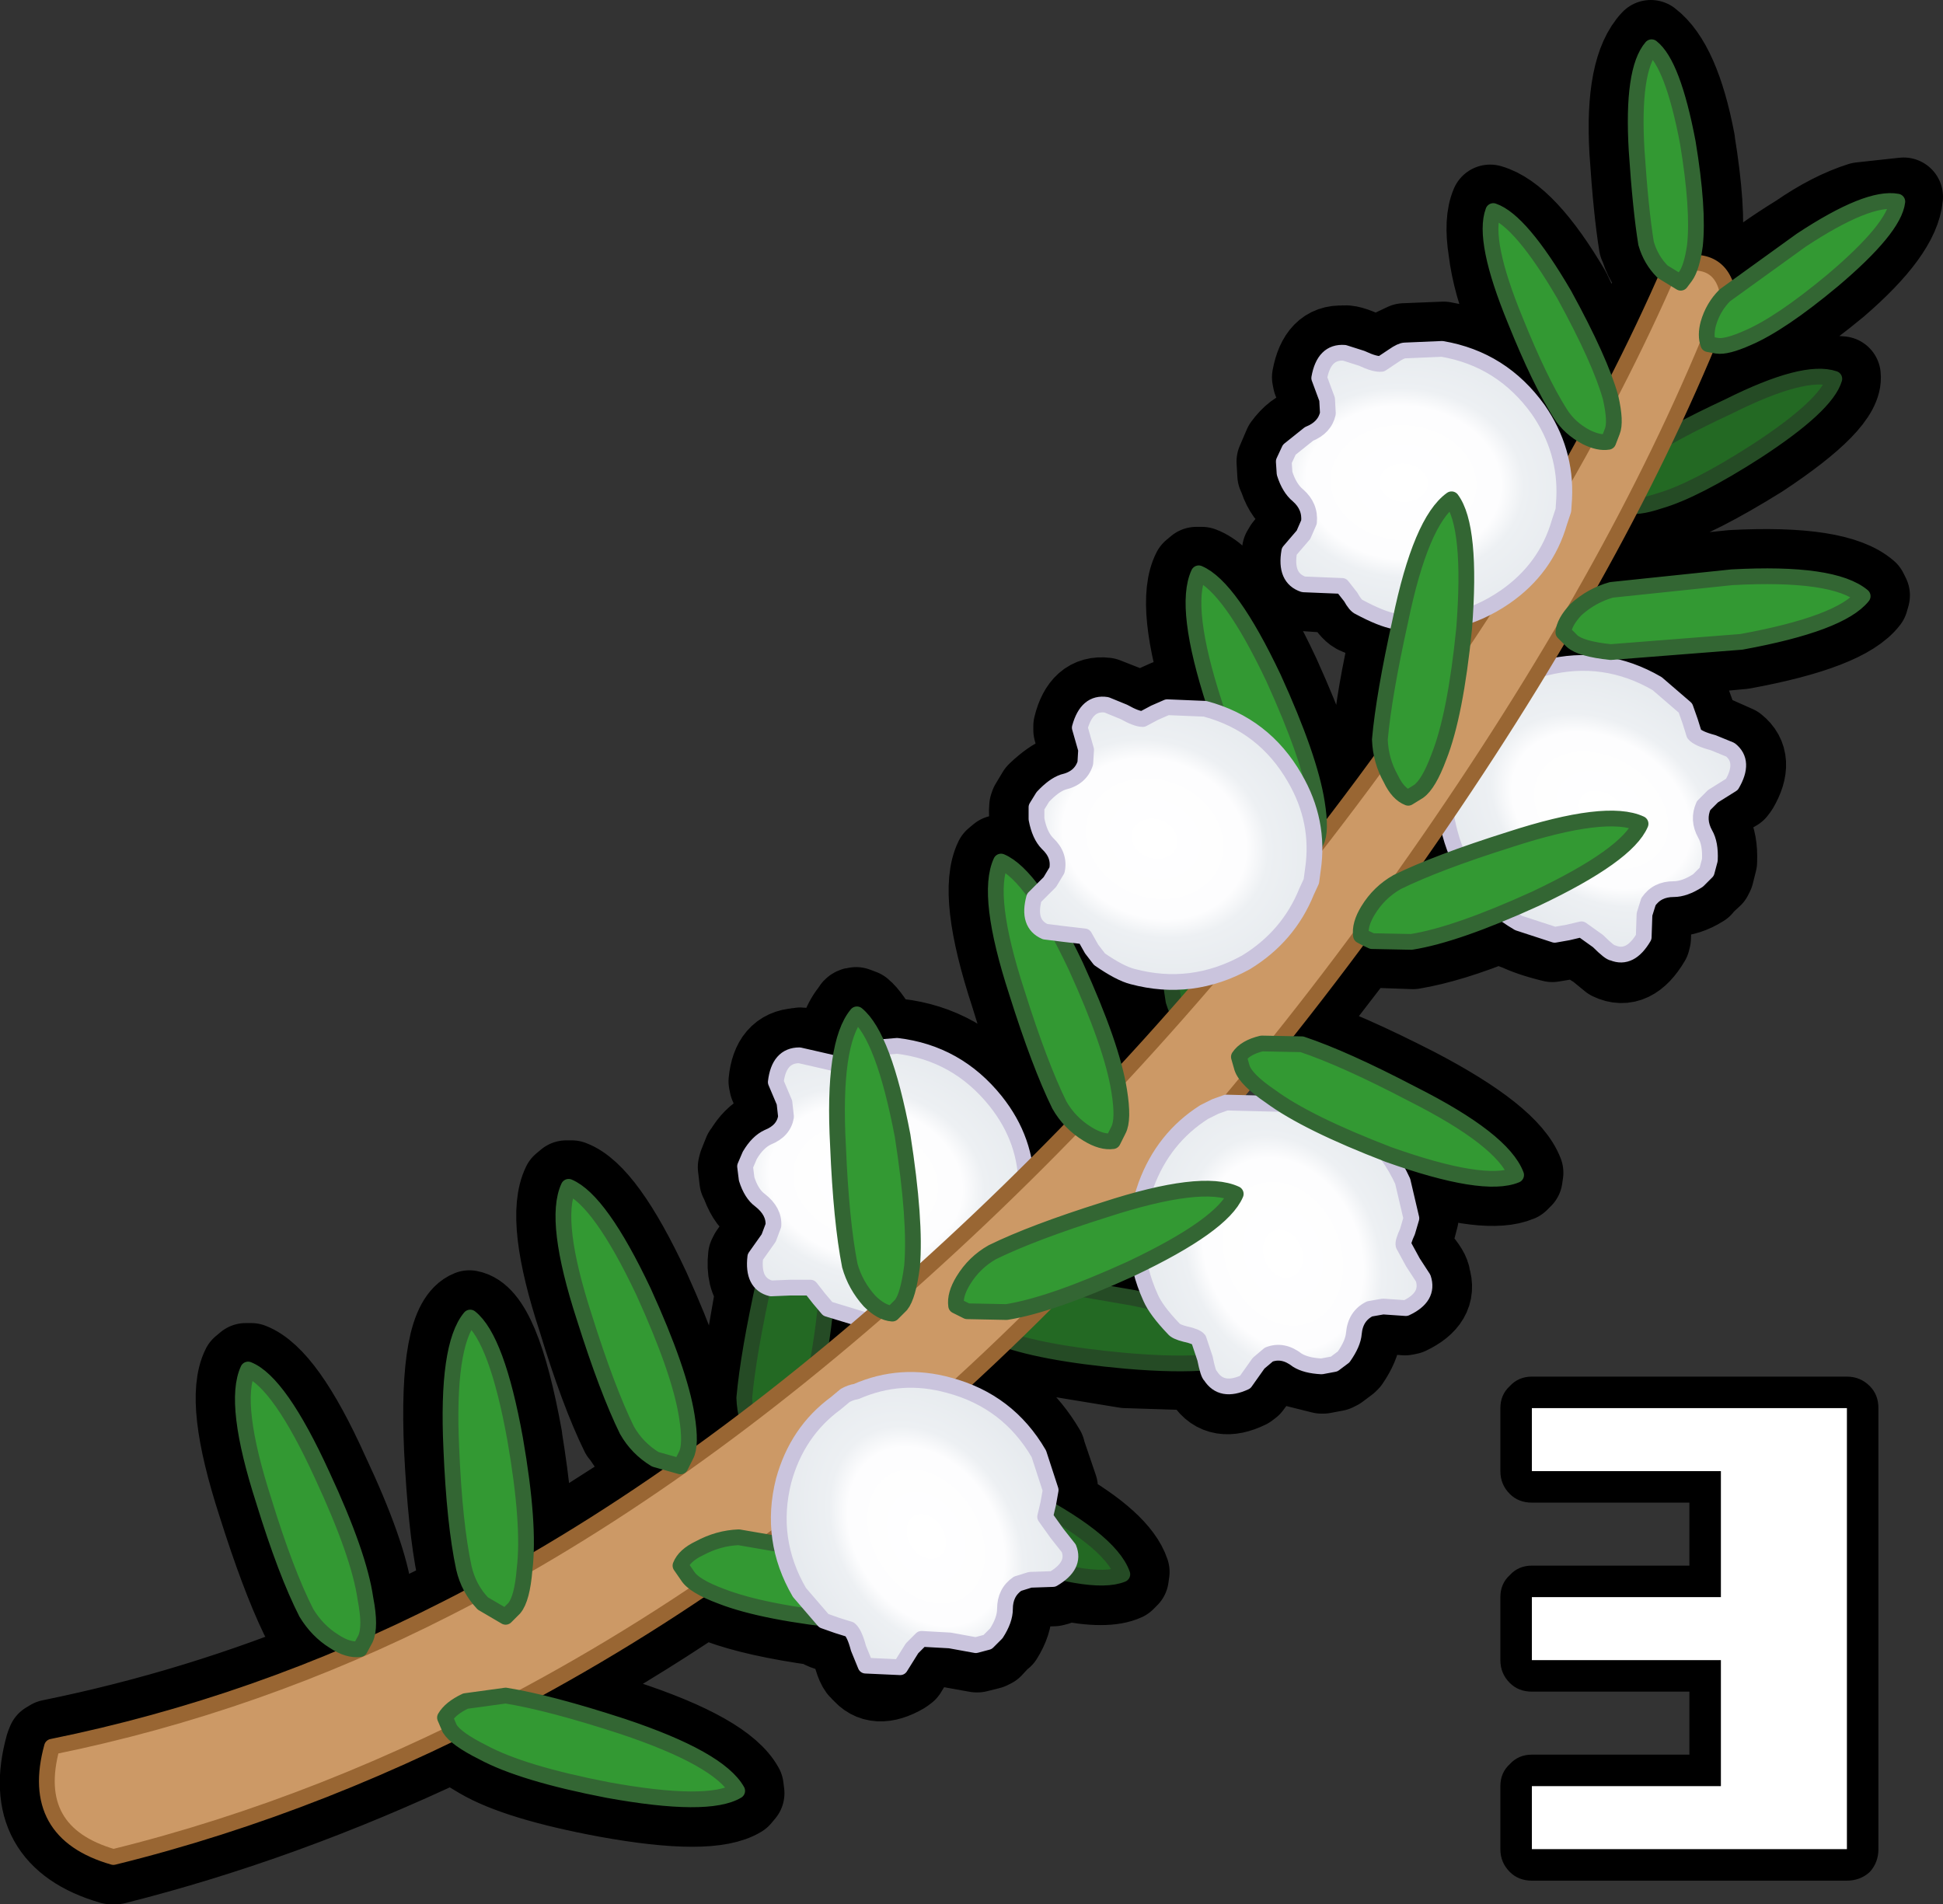 <?xml version="1.0" encoding="UTF-8" standalone="no"?>
<svg xmlns:xlink="http://www.w3.org/1999/xlink" height="120.9px" width="123.35px" xmlns="http://www.w3.org/2000/svg">
  <rect width="100%" height="100%" fill="#333333" stroke="none"/>
  <g transform="matrix(1.0, 0.0, 0.0, 1.0, 61.25, 61.4)">
    <path d="M34.35 -23.55 L41.35 -23.55 41.35 -17.5 34.35 -17.5 34.35 -23.55 M7.85 18.65 L12.7 18.65 12.7 22.35 7.85 22.35 7.85 18.65 M-5.75 21.1 L-5.75 25.3 -9.95 25.3 -9.95 21.1 -5.75 21.1" fill="#000000" fill-rule="evenodd" stroke="none"/>
    <path d="M42.15 -51.8 Q42.4 -48.0 42.75 -45.85 L42.8 -45.8 Q43.1 -44.65 43.95 -43.8 L44.0 -43.75 41.05 -37.55 38.5 -42.95 Q35.65 -47.8 33.35 -48.45 32.9 -47.4 33.2 -45.5 33.45 -43.4 34.5 -40.85 36.1 -36.85 37.4 -34.85 37.95 -34.0 38.85 -33.4 L38.3 -32.45 Q37.95 -34.1 36.8 -35.7 34.4 -39.05 30.4 -39.75 L27.9 -39.65 26.95 -39.2 26.9 -39.15 26.45 -38.8 26.4 -38.8 Q26.15 -38.8 25.45 -39.1 24.4 -39.6 24.0 -39.5 22.4 -39.6 22.0 -37.45 L22.05 -37.2 22.55 -35.9 22.55 -35.25 Q22.4 -34.6 21.7 -34.3 20.9 -34.1 20.2 -33.15 L19.75 -32.1 19.8 -31.25 19.85 -31.2 Q20.15 -30.1 20.85 -29.55 21.4 -29.0 21.35 -28.3 L21.1 -27.75 20.25 -26.7 20.1 -26.45 Q19.75 -24.4 21.25 -23.85 L22.7 -23.75 22.75 -23.75 23.75 -23.75 24.1 -23.25 24.05 -23.25 Q24.5 -22.5 24.9 -22.35 L27.05 -21.45 Q26.05 -17.1 25.85 -14.5 L25.85 -14.45 Q25.85 -13.9 26.0 -13.4 L23.0 -9.4 22.85 -10.5 Q22.45 -13.25 20.05 -18.55 17.2 -24.65 15.05 -25.45 L14.7 -25.45 14.4 -25.2 Q13.3 -23.05 15.25 -16.9 L12.85 -17.0 12.8 -17.0 11.8 -16.55 11.75 -16.55 11.3 -16.25 Q11.0 -16.25 10.35 -16.6 L8.95 -17.15 Q7.35 -17.35 6.85 -15.3 L6.85 -15.05 7.2 -13.75 7.15 -13.05 7.2 -13.1 Q7.0 -12.4 6.15 -12.2 L6.1 -12.2 Q5.45 -11.95 4.6 -11.15 L4.55 -11.1 4.1 -10.35 4.05 -10.2 Q4.0 -9.6 4.1 -9.25 L4.05 -9.3 Q4.25 -8.05 4.9 -7.5 L4.9 -7.45 Q5.5 -6.9 5.35 -6.25 L5.05 -5.75 5.05 -5.7 4.6 -5.3 Q3.4 -6.8 2.5 -7.15 L2.15 -7.15 1.85 -6.9 Q0.75 -4.65 2.85 1.75 4.25 6.35 5.55 9.0 L5.6 9.0 6.3 10.05 4.25 12.1 Q3.8 10.1 2.35 8.2 -0.3 4.95 -4.25 4.5 L-5.2 4.5 Q-5.95 3.1 -6.5 2.65 L-6.9 2.5 Q-7.15 2.5 -7.2 2.7 -8.05 3.65 -8.35 5.7 L-9.2 5.4 -9.25 5.4 Q-10.3 4.95 -10.65 5.1 -12.3 5.2 -12.5 7.25 L-12.45 7.5 -11.9 8.8 Q-11.8 9.15 -11.85 9.45 -12.0 10.05 -12.65 10.35 L-12.7 10.35 Q-13.5 10.75 -14.05 11.7 L-14.1 11.75 -14.4 12.5 -14.45 12.7 -14.35 13.55 -14.3 13.6 Q-13.9 14.8 -13.3 15.2 -12.65 15.7 -12.65 16.35 L-12.85 16.9 -12.85 16.95 -12.9 17.0 -13.7 18.15 -13.8 18.35 Q-13.95 19.75 -13.3 20.4 L-14.5 27.3 -14.5 27.35 -14.35 28.45 -17.0 30.4 Q-16.9 29.65 -17.15 28.45 -17.55 25.7 -19.95 20.4 -22.8 14.3 -24.95 13.5 L-25.3 13.5 -25.6 13.75 Q-26.7 16.0 -24.6 22.4 -23.2 27.0 -21.9 29.65 L-21.85 29.65 Q-21.2 30.85 -19.9 31.7 L-19.3 32.0 -27.35 37.15 Q-27.3 34.55 -28.05 29.9 L-28.05 29.85 Q-29.45 22.1 -31.45 21.75 -33.45 22.55 -33.1 30.6 -32.85 35.55 -32.3 38.25 L-31.8 39.6 -37.4 42.35 Q-37.25 41.5 -37.55 40.05 L-37.55 40.0 Q-37.9 37.25 -40.35 32.05 -43.1 25.95 -45.3 25.1 L-45.65 25.1 -45.95 25.35 Q-47.05 27.55 -44.95 34.05 -43.5 38.65 -42.25 41.25 L-42.2 41.25 Q-41.5 42.45 -40.3 43.25 L-39.95 43.45 Q-48.7 47.1 -58.05 49.0 L-58.3 49.15 -58.4 49.4 Q-60.05 55.3 -54.2 57.0 L-53.9 57.0 Q-43.2 54.3 -32.55 49.25 L-30.8 50.3 Q-28.4 51.7 -22.75 52.75 -16.15 53.95 -14.2 52.75 L-13.95 52.45 -14.0 52.05 Q-15.2 49.85 -21.6 47.75 L-26.75 46.25 Q-21.35 43.3 -16.55 40.05 L-15.6 40.45 Q-13.3 41.3 -9.35 41.85 L-9.3 41.85 Q-9.1 42.15 -8.15 42.3 L-7.65 42.4 -7.6 42.45 -7.2 43.4 Q-6.95 44.55 -6.6 44.75 -5.65 45.95 -3.85 44.9 L-3.65 44.75 -2.95 43.6 -2.45 43.1 -1.2 43.2 0.75 43.55 0.8 43.55 1.6 43.35 1.8 43.25 2.4 42.6 2.45 42.6 Q3.05 41.65 3.05 40.75 3.05 39.95 3.55 39.6 L4.25 39.4 5.65 39.35 5.85 39.3 6.3 39.0 Q9.0 39.55 10.2 39.0 L10.45 38.75 10.5 38.4 Q9.85 36.45 5.8 34.15 L5.95 33.05 5.15 30.7 5.15 30.65 Q3.45 27.75 0.5 26.55 L2.9 24.3 10.2 25.5 14.9 25.65 15.25 26.35 Q16.15 27.7 18.0 26.8 L18.2 26.65 19.1 25.45 19.55 25.05 Q20.15 24.85 20.8 25.35 L20.85 25.4 22.65 25.85 22.75 25.85 23.55 25.7 23.75 25.6 24.35 25.15 24.45 25.05 Q25.1 24.1 25.2 23.3 25.25 22.55 25.95 22.15 L25.9 22.15 26.5 22.05 27.95 22.15 28.2 22.1 Q30.1 21.2 29.6 19.7 29.6 19.3 28.85 18.45 L28.35 17.65 28.35 17.55 28.55 17.0 28.55 17.05 28.85 15.9 28.25 13.4 27.95 12.8 Q33.2 14.5 35.2 13.65 L35.45 13.4 35.5 13.05 Q34.6 10.7 28.65 7.6 24.25 5.35 21.55 4.45 L20.95 4.3 25.3 -1.35 25.65 -1.2 28.45 -1.1 Q30.85 -1.5 34.15 -2.85 L34.9 -2.35 34.95 -2.35 Q35.85 -1.9 37.3 -1.55 L38.5 -1.75 38.5 -1.7 39.05 -1.9 39.85 -1.25 39.85 -1.3 40.95 -0.4 Q42.4 0.3 43.55 -1.65 L43.6 -1.85 43.65 -3.25 43.85 -3.95 Q44.2 -4.45 45.0 -4.45 45.9 -4.45 46.85 -5.05 L46.85 -5.1 47.5 -5.7 47.6 -5.9 47.8 -6.7 47.8 -6.75 Q47.85 -7.95 47.45 -8.7 47.05 -9.4 47.35 -9.95 L47.8 -10.45 49.0 -11.15 49.15 -11.35 Q50.2 -13.15 49.0 -14.1 L47.65 -14.7 Q46.85 -14.95 46.7 -15.1 L46.65 -15.15 46.55 -15.65 46.15 -16.75 46.1 -16.8 44.2 -18.45 44.2 -18.4 41.85 -19.45 49.4 -20.15 Q55.95 -21.35 57.4 -23.25 L57.5 -23.6 57.35 -23.9 Q55.4 -25.6 48.7 -25.25 L40.95 -24.45 40.95 -24.4 40.2 -24.15 42.65 -28.75 44.3 -29.1 44.25 -29.1 Q46.45 -29.75 50.55 -32.3 55.85 -35.8 55.65 -37.55 L52.95 -37.75 Q50.85 -37.35 48.3 -36.05 L45.6 -34.7 47.5 -38.95 47.7 -38.95 Q48.3 -38.8 49.9 -39.5 52.0 -40.35 55.45 -43.2 59.4 -46.6 59.6 -48.9 L56.85 -48.6 Q54.95 -48.0 52.85 -46.55 50.65 -45.2 48.75 -43.65 48.15 -45.0 46.75 -45.15 L46.85 -45.7 46.85 -45.75 Q47.1 -48.1 46.4 -52.4 L46.4 -52.45 Q45.45 -57.45 43.55 -58.9 41.85 -57.1 42.15 -51.8 M7.35 -1.5 L7.4 -1.5 7.6 -0.95 Q7.95 -0.15 8.4 0.0 9.7 0.9 10.55 1.1 L12.65 1.45 12.75 2.25 12.8 2.3 12.95 2.85 10.0 6.15 Q9.25 3.55 7.5 -0.25 L6.85 -1.6 7.35 -1.5 M30.35 -8.4 L30.35 -8.35 Q30.45 -7.8 30.7 -7.3 L29.15 -6.7 30.35 -8.4" fill="none" stroke="#000000" stroke-linecap="round" stroke-linejoin="round" stroke-width="5.0"/>
    <path d="M-9.45 12.1 Q-8.15 13.85 -8.7 20.25 -9.2 25.8 -10.25 28.45 -10.9 30.2 -11.55 30.6 L-12.2 31.05 Q-12.85 30.75 -13.35 29.85 -13.95 28.7 -14.0 27.35 -13.75 24.55 -12.7 19.8 -11.4 13.45 -9.45 12.1 M10.0 38.55 Q8.05 39.35 1.95 37.15 -3.25 35.25 -5.6 33.55 -7.05 32.45 -7.3 31.75 L-7.6 30.95 Q-7.1 30.4 -6.15 30.2 -4.8 29.9 -3.5 30.2 -0.85 31.15 3.45 33.4 9.2 36.3 10.0 38.55 M10.7 21.0 Q17.05 22.3 18.4 24.25 16.65 25.55 10.25 25.0 4.7 24.5 2.05 23.45 0.3 22.8 -0.1 22.15 L-0.55 21.5 Q-0.25 20.85 0.65 20.35 1.8 19.75 3.15 19.7 L10.7 21.0 M50.25 -32.75 Q46.35 -30.25 44.1 -29.6 42.6 -29.1 42.0 -29.35 L41.35 -29.55 Q41.25 -30.15 41.55 -30.9 42.0 -31.9 42.9 -32.6 44.85 -33.9 48.5 -35.6 53.3 -38.0 55.2 -37.35 54.7 -35.65 50.25 -32.75 M12.55 -5.5 Q12.15 -11.95 13.7 -13.75 15.4 -12.4 16.6 -6.1 17.5 -0.6 17.2 2.25 17.0 4.1 16.5 4.65 L16.0 5.3 Q15.25 5.15 14.55 4.4 13.65 3.45 13.25 2.15 12.8 -0.6 12.55 -5.5 M30.35 -30.6 Q29.95 -37.05 31.5 -38.85 33.2 -37.5 34.4 -31.2 35.3 -25.7 35.0 -22.85 34.8 -21.0 34.3 -20.45 L33.8 -19.85 Q33.05 -19.95 32.35 -20.7 31.45 -21.65 31.05 -22.95 30.6 -25.7 30.35 -30.6" fill="#236923" fill-rule="evenodd" stroke="none"/>
    <path d="M30.35 -30.6 Q30.6 -25.7 31.05 -22.95 31.45 -21.65 32.35 -20.7 33.05 -19.95 33.8 -19.85 L34.3 -20.45 Q34.8 -21.0 35.0 -22.85 35.3 -25.7 34.4 -31.2 33.2 -37.5 31.5 -38.85 29.95 -37.05 30.35 -30.6 M12.55 -5.5 Q12.8 -0.6 13.25 2.15 13.65 3.45 14.55 4.4 15.25 5.15 16.0 5.3 L16.5 4.65 Q17.0 4.1 17.2 2.25 17.5 -0.6 16.6 -6.1 15.4 -12.4 13.7 -13.75 12.15 -11.95 12.55 -5.5 M50.25 -32.75 Q54.7 -35.65 55.2 -37.35 53.3 -38.0 48.5 -35.6 44.85 -33.9 42.9 -32.6 42.0 -31.9 41.55 -30.9 41.25 -30.15 41.35 -29.55 L42.0 -29.35 Q42.6 -29.1 44.1 -29.6 46.35 -30.25 50.25 -32.75 M10.7 21.0 L3.15 19.7 Q1.8 19.75 0.65 20.35 -0.25 20.85 -0.55 21.5 L-0.1 22.15 Q0.3 22.8 2.05 23.45 4.7 24.5 10.25 25.0 16.65 25.55 18.4 24.25 17.05 22.3 10.7 21.0 M10.0 38.55 Q9.2 36.3 3.45 33.4 -0.85 31.15 -3.5 30.2 -4.8 29.9 -6.15 30.2 -7.1 30.4 -7.6 30.95 L-7.3 31.75 Q-7.05 32.45 -5.6 33.55 -3.25 35.25 1.95 37.15 8.05 39.35 10.0 38.55 M-9.45 12.1 Q-11.4 13.45 -12.7 19.8 -13.75 24.55 -14.0 27.35 -13.95 28.7 -13.35 29.85 -12.85 30.75 -12.2 31.05 L-11.55 30.6 Q-10.9 30.2 -10.25 28.45 -9.2 25.8 -8.7 20.25 -8.15 13.85 -9.45 12.1" fill="none" stroke="#254b25" stroke-linecap="round" stroke-linejoin="round" stroke-width="1.0"/>
    <path d="M36.85 -19.0 Q40.6 -19.95 43.95 -18.0 L45.75 -16.45 46.05 -15.6 46.3 -14.8 Q46.55 -14.5 47.5 -14.25 L48.6 -13.8 Q49.55 -13.05 48.7 -11.6 L47.5 -10.85 46.9 -10.25 Q46.5 -9.35 47.0 -8.45 47.35 -7.85 47.3 -6.8 L47.1 -6.05 46.55 -5.5 Q45.7 -4.95 45.0 -4.95 43.95 -4.95 43.4 -4.15 L43.15 -3.35 43.1 -1.9 Q42.25 -0.45 41.15 -0.9 40.95 -0.9 40.2 -1.65 L39.15 -2.4 38.3 -2.2 37.45 -2.05 35.15 -2.8 Q31.8 -4.75 30.8 -8.5 29.95 -11.55 31.2 -14.4 L31.45 -15.1 31.95 -15.7 Q33.75 -18.15 36.85 -19.0" fill="url(#gradient0)" fill-rule="evenodd" stroke="none"/>
    <path d="M3.9 14.05 L3.9 14.85 3.7 15.55 Q3.05 18.5 0.55 20.5 -2.6 22.85 -6.4 22.4 L-8.7 21.7 -9.25 21.05 -9.8 20.35 -11.1 20.35 -12.3 20.4 Q-13.5 20.1 -13.3 18.4 L-12.45 17.2 -12.15 16.4 Q-12.1 15.5 -13.0 14.8 -13.55 14.4 -13.85 13.45 L-13.95 12.65 -13.65 11.95 Q-13.15 11.1 -12.5 10.8 -11.5 10.4 -11.35 9.5 L-11.45 8.6 -12.0 7.3 Q-11.8 5.6 -10.5 5.6 L-9.4 5.85 -8.1 6.15 -7.35 5.65 -6.7 5.2 -4.3 5.0 Q-0.5 5.45 1.95 8.5 3.95 11.0 3.9 14.05" fill="url(#gradient1)" fill-rule="evenodd" stroke="none"/>
    <path d="M36.85 -19.0 Q40.6 -19.95 43.95 -18.0 L45.75 -16.45 46.05 -15.6 46.3 -14.8 Q46.55 -14.5 47.5 -14.25 L48.6 -13.8 Q49.55 -13.05 48.7 -11.6 L47.5 -10.85 46.9 -10.25 Q46.5 -9.35 47.0 -8.45 47.35 -7.85 47.3 -6.8 L47.1 -6.05 46.55 -5.5 Q45.7 -4.95 45.0 -4.95 43.95 -4.95 43.4 -4.15 L43.15 -3.35 43.1 -1.9 Q42.25 -0.45 41.15 -0.9 40.95 -0.9 40.2 -1.65 L39.15 -2.4 38.3 -2.2 37.45 -2.05 35.15 -2.8 Q31.8 -4.75 30.8 -8.5 29.95 -11.55 31.2 -14.4 L31.45 -15.1 31.95 -15.7 Q33.75 -18.15 36.85 -19.0 M3.9 14.05 L3.9 14.85 3.7 15.55 Q3.05 18.5 0.55 20.5 -2.6 22.85 -6.4 22.4 L-8.7 21.7 -9.25 21.05 -9.8 20.35 -11.1 20.35 -12.3 20.4 Q-13.5 20.1 -13.3 18.4 L-12.45 17.2 -12.15 16.4 Q-12.1 15.5 -13.0 14.8 -13.55 14.4 -13.85 13.45 L-13.95 12.65 -13.65 11.95 Q-13.15 11.1 -12.5 10.8 -11.5 10.4 -11.35 9.5 L-11.45 8.6 -12.0 7.3 Q-11.8 5.6 -10.5 5.6 L-9.4 5.85 -8.1 6.15 -7.35 5.65 -6.7 5.2 -4.3 5.0 Q-0.5 5.45 1.95 8.5 3.95 11.0 3.9 14.05" fill="none" stroke="#cac4dd" stroke-linecap="round" stroke-linejoin="round" stroke-width="1.0"/>
    <path d="M48.45 -42.75 Q42.4 -27.0 30.25 -9.2 17.9 8.9 3.45 23.0 -11.05 37.15 -27.5 46.05 -40.65 53.2 -54.05 56.5 -59.45 54.95 -57.95 49.5 -44.9 46.85 -32.85 40.7 -17.95 33.15 -2.75 19.4 12.25 5.9 25.3 -11.65 38.15 -29.0 44.85 -44.5 47.95 -45.4 48.45 -42.75" fill="#cc9966" fill-rule="evenodd" stroke="none"/>
    <path d="M48.45 -42.75 Q42.4 -27.0 30.25 -9.2 17.9 8.9 3.45 23.0 -11.05 37.15 -27.5 46.05 -40.65 53.2 -54.05 56.5 -59.45 54.95 -57.95 49.5 -44.9 46.85 -32.85 40.7 -17.95 33.15 -2.75 19.4 12.25 5.9 25.3 -11.65 38.15 -29.0 44.85 -44.5 47.95 -45.4 48.45 -42.75 Z" fill="none" stroke="#996633" stroke-linecap="round" stroke-linejoin="round" stroke-width="1.0"/>
    <path d="M24.1 -39.0 L25.2 -38.65 Q26.05 -38.25 26.45 -38.3 L27.2 -38.8 Q27.7 -39.15 27.95 -39.15 L30.3 -39.25 Q34.1 -38.6 36.4 -35.4 38.2 -32.8 38.05 -29.75 L38.0 -29.0 37.75 -28.25 Q36.9 -25.3 34.3 -23.5 31.1 -21.3 27.3 -21.95 26.45 -22.1 25.05 -22.85 24.8 -22.95 24.5 -23.5 L23.95 -24.2 22.7 -24.25 21.5 -24.3 Q20.3 -24.7 20.6 -26.4 L21.5 -27.45 21.85 -28.25 Q21.95 -29.25 21.15 -29.95 20.6 -30.4 20.3 -31.35 L20.25 -32.1 20.6 -32.85 21.85 -33.85 Q22.85 -34.25 23.05 -35.15 L23.0 -36.05 22.5 -37.4 Q22.8 -39.1 24.1 -39.0" fill="url(#gradient2)" fill-rule="evenodd" stroke="none"/>
    <path d="M28.1 16.8 Q27.8 17.45 27.85 17.65 L28.45 18.75 29.1 19.75 Q29.5 20.95 28.0 21.65 L26.55 21.55 25.7 21.7 Q24.8 22.15 24.7 23.25 24.65 23.9 24.05 24.75 L23.45 25.2 22.65 25.35 Q21.65 25.3 21.1 24.95 20.2 24.25 19.3 24.6 L18.65 25.15 17.8 26.35 Q16.3 27.05 15.6 25.95 15.45 25.85 15.25 24.85 L14.85 23.65 Q14.7 23.45 14.0 23.3 13.4 23.15 13.25 22.95 12.15 21.8 11.8 21.0 10.2 17.5 11.5 13.85 12.6 10.85 15.2 9.2 L15.9 8.85 16.6 8.6 22.5 8.75 Q26.2 10.1 27.8 13.6 L28.35 15.95 28.1 16.8" fill="url(#gradient3)" fill-rule="evenodd" stroke="none"/>
    <path d="M24.1 -39.0 L25.2 -38.65 Q26.05 -38.25 26.45 -38.3 L27.2 -38.8 Q27.7 -39.15 27.95 -39.15 L30.3 -39.25 Q34.1 -38.6 36.4 -35.4 38.2 -32.8 38.05 -29.75 L38.0 -29.0 37.75 -28.25 Q36.9 -25.3 34.3 -23.5 31.1 -21.3 27.3 -21.95 26.45 -22.1 25.05 -22.85 24.8 -22.95 24.5 -23.5 L23.95 -24.2 22.7 -24.25 21.5 -24.3 Q20.3 -24.7 20.6 -26.4 L21.5 -27.45 21.85 -28.25 Q21.95 -29.25 21.15 -29.95 20.6 -30.4 20.3 -31.35 L20.25 -32.1 20.6 -32.85 21.85 -33.85 Q22.85 -34.25 23.05 -35.15 L23.0 -36.05 22.5 -37.4 Q22.8 -39.1 24.1 -39.0 M28.1 16.8 Q27.8 17.45 27.85 17.65 L28.45 18.75 29.1 19.75 Q29.5 20.95 28.0 21.65 L26.55 21.55 25.7 21.7 Q24.8 22.15 24.7 23.25 24.65 23.9 24.05 24.75 L23.45 25.2 22.65 25.35 Q21.65 25.3 21.1 24.95 20.2 24.25 19.3 24.6 L18.65 25.15 17.8 26.35 Q16.3 27.05 15.6 25.95 15.45 25.85 15.25 24.85 L14.85 23.65 Q14.7 23.45 14.0 23.3 13.4 23.15 13.25 22.95 12.15 21.8 11.8 21.0 10.2 17.5 11.5 13.85 12.6 10.85 15.2 9.2 L15.9 8.85 16.6 8.6 22.5 8.75 Q26.2 10.1 27.8 13.6 L28.35 15.95 28.1 16.8" fill="none" stroke="#cac4dd" stroke-linecap="round" stroke-linejoin="round" stroke-width="1.0"/>
    <path d="M-24.15 22.25 Q-26.15 16.1 -25.15 13.95 -23.15 14.8 -20.4 20.6 -18.1 25.65 -17.65 28.5 -17.35 30.35 -17.7 31.0 L-18.05 31.7 -19.65 31.25 Q-20.8 30.55 -21.45 29.4 -22.7 26.85 -24.15 22.25 M-6.85 3.0 Q-5.15 4.4 -3.95 10.7 -3.1 16.15 -3.35 19.0 -3.6 20.9 -4.05 21.45 L-4.6 22.0 Q-5.3 21.95 -6.05 21.2 -6.95 20.2 -7.3 18.95 -7.85 16.15 -8.05 11.35 -8.4 4.85 -6.85 3.0 M1.75 18.1 Q4.3 16.85 8.9 15.4 15.05 13.4 17.2 14.4 16.35 16.4 10.55 19.15 5.5 21.45 2.65 21.9 L0.15 21.85 -0.55 21.5 Q-0.65 20.8 -0.1 19.9 0.6 18.75 1.75 18.1 M21.4 4.9 Q24.1 5.8 28.4 8.05 34.15 10.95 35.0 13.2 32.95 14.05 26.9 11.9 21.7 9.9 19.4 8.2 17.85 7.15 17.6 6.4 L17.4 5.7 Q17.8 5.1 18.85 4.85 L21.4 4.9 M59.2 -48.6 Q59.0 -46.9 55.1 -43.6 51.8 -40.85 49.7 -39.95 48.35 -39.35 47.75 -39.45 L47.2 -39.55 Q47.0 -40.1 47.2 -40.85 47.5 -41.9 48.25 -42.65 L53.1 -46.15 Q57.35 -48.95 59.2 -48.6 M28.35 -1.6 L25.85 -1.65 Q25.4 -1.85 25.15 -2.0 25.05 -2.7 25.6 -3.6 26.3 -4.75 27.45 -5.4 30.0 -6.65 34.6 -8.1 40.75 -10.1 42.9 -9.1 42.05 -7.1 36.25 -4.35 31.2 -2.05 28.35 -1.6 M26.35 -14.45 Q26.6 -17.25 27.65 -22.0 28.95 -28.3 30.9 -29.7 32.2 -27.95 31.7 -21.5 31.15 -16.0 30.1 -13.35 29.45 -11.6 28.8 -11.15 L28.15 -10.75 Q27.5 -11.0 27.05 -11.95 26.4 -13.1 26.35 -14.45 M38.55 -20.7 L38.0 -21.25 Q38.05 -21.9 38.8 -22.7 39.8 -23.6 41.05 -23.95 L48.7 -24.75 Q55.15 -25.1 57.0 -23.55 55.6 -21.8 49.3 -20.65 L41.0 -20.0 Q39.1 -20.2 38.55 -20.7 M18.55 -9.55 Q17.3 -12.1 15.85 -16.7 13.85 -22.85 14.85 -25.0 16.85 -24.15 19.6 -18.35 21.9 -13.3 22.35 -10.45 22.65 -8.6 22.3 -7.95 L21.95 -7.25 Q21.25 -7.15 20.35 -7.7 19.2 -8.4 18.55 -9.55 M2.3 -6.7 Q4.3 -5.85 7.05 -0.05 9.35 5.0 9.8 7.85 10.1 9.7 9.75 10.35 L9.4 11.05 Q8.7 11.15 7.8 10.6 6.65 9.9 6.0 8.75 4.75 6.2 3.3 1.6 1.3 -4.55 2.3 -6.7 M37.8 -35.15 Q36.5 -37.2 34.95 -41.05 32.85 -46.15 33.55 -48.0 35.3 -47.4 38.05 -42.7 40.35 -38.5 41.0 -36.15 41.35 -34.6 41.1 -34.0 L40.85 -33.35 Q40.25 -33.25 39.45 -33.65 38.4 -34.2 37.8 -35.15 M43.6 -58.4 Q44.95 -57.35 45.9 -52.35 46.6 -48.1 46.35 -45.8 46.15 -44.4 45.75 -43.85 L45.45 -43.45 44.3 -44.15 Q43.55 -44.9 43.25 -45.95 42.9 -48.1 42.65 -51.85 42.35 -56.95 43.6 -58.4 M-38.4 43.3 Q-39.15 43.4 -40.05 42.8 -41.1 42.15 -41.8 41.0 -43.1 38.45 -44.5 33.9 -46.5 27.7 -45.5 25.55 -43.5 26.35 -40.8 32.25 -38.45 37.3 -38.05 40.1 -37.7 41.9 -38.05 42.65 L-38.4 43.3 M-16.85 36.9 Q-15.65 36.25 -14.35 36.2 L-6.8 37.5 Q-0.5 38.8 0.9 40.75 -0.85 42.05 -7.25 41.55 -12.75 41.0 -15.45 39.95 -17.2 39.3 -17.6 38.65 L-18.05 38.0 Q-17.8 37.35 -16.85 36.9 M-30.6 40.4 Q-31.5 39.45 -31.8 38.15 -32.4 35.35 -32.6 30.55 -32.9 24.05 -31.4 22.25 -29.7 23.6 -28.55 29.95 -27.6 35.4 -27.95 38.25 -28.1 40.1 -28.6 40.7 L-29.15 41.25 -30.6 40.4 M-32.7 48.35 L-33.0 47.65 Q-32.65 47.05 -31.7 46.6 L-29.15 46.25 Q-26.35 46.7 -21.75 48.2 -15.6 50.25 -14.45 52.3 -16.3 53.4 -22.65 52.25 -28.1 51.2 -30.6 49.85 -32.3 49.0 -32.7 48.35" fill="#339933" fill-rule="evenodd" stroke="none"/>
    <path d="M43.6 -58.4 Q42.35 -56.95 42.65 -51.85 42.9 -48.1 43.25 -45.95 43.55 -44.9 44.3 -44.15 L45.45 -43.45 45.75 -43.85 Q46.15 -44.4 46.35 -45.8 46.6 -48.1 45.9 -52.35 44.95 -57.35 43.6 -58.4 M37.8 -35.15 Q38.4 -34.2 39.45 -33.65 40.25 -33.25 40.85 -33.35 L41.1 -34.0 Q41.35 -34.6 41.0 -36.15 40.35 -38.5 38.05 -42.7 35.3 -47.4 33.55 -48.0 32.85 -46.15 34.95 -41.05 36.5 -37.2 37.8 -35.15 M2.3 -6.7 Q1.3 -4.55 3.3 1.6 4.75 6.2 6.0 8.75 6.65 9.9 7.8 10.6 8.7 11.15 9.4 11.05 L9.75 10.35 Q10.1 9.7 9.8 7.85 9.35 5.0 7.05 -0.05 4.3 -5.85 2.3 -6.7 M18.55 -9.55 Q19.2 -8.4 20.35 -7.7 21.25 -7.15 21.95 -7.25 L22.3 -7.95 Q22.65 -8.6 22.35 -10.45 21.9 -13.3 19.6 -18.35 16.85 -24.15 14.85 -25.0 13.85 -22.85 15.85 -16.7 17.3 -12.1 18.55 -9.55 M38.55 -20.7 Q39.1 -20.2 41.0 -20.0 L49.3 -20.65 Q55.6 -21.8 57.0 -23.55 55.15 -25.1 48.7 -24.75 L41.05 -23.95 Q39.8 -23.6 38.8 -22.7 38.05 -21.9 38.0 -21.25 L38.55 -20.7 M26.35 -14.45 Q26.4 -13.1 27.05 -11.95 27.5 -11.0 28.15 -10.75 L28.8 -11.15 Q29.45 -11.6 30.1 -13.35 31.15 -16.0 31.7 -21.5 32.2 -27.95 30.9 -29.7 28.95 -28.3 27.65 -22.0 26.6 -17.25 26.35 -14.45 M28.35 -1.6 Q31.2 -2.05 36.25 -4.35 42.05 -7.1 42.9 -9.1 40.75 -10.1 34.6 -8.1 30.0 -6.65 27.45 -5.4 26.3 -4.75 25.6 -3.6 25.05 -2.7 25.15 -2.0 25.4 -1.85 25.85 -1.65 L28.35 -1.6 M59.2 -48.6 Q57.35 -48.95 53.1 -46.15 L48.25 -42.65 Q47.5 -41.9 47.2 -40.85 47.0 -40.1 47.2 -39.55 L47.75 -39.45 Q48.35 -39.35 49.7 -39.95 51.8 -40.85 55.1 -43.6 59.0 -46.9 59.2 -48.6 M21.4 4.9 L18.85 4.85 Q17.8 5.1 17.4 5.7 L17.6 6.4 Q17.85 7.15 19.4 8.2 21.7 9.9 26.9 11.9 32.95 14.05 35.0 13.2 34.15 10.95 28.4 8.05 24.1 5.8 21.4 4.9 M1.75 18.1 Q0.6 18.75 -0.1 19.9 -0.65 20.8 -0.55 21.5 L0.15 21.85 2.65 21.9 Q5.5 21.45 10.55 19.15 16.35 16.4 17.2 14.4 15.05 13.4 8.9 15.4 4.3 16.85 1.75 18.1 M-6.85 3.0 Q-8.4 4.85 -8.05 11.35 -7.85 16.15 -7.3 18.95 -6.95 20.2 -6.05 21.2 -5.3 21.95 -4.6 22.0 L-4.05 21.45 Q-3.6 20.9 -3.35 19.0 -3.1 16.15 -3.95 10.7 -5.15 4.4 -6.85 3.0 M-24.15 22.25 Q-22.7 26.85 -21.45 29.4 -20.8 30.55 -19.65 31.25 L-18.05 31.7 -17.7 31.0 Q-17.35 30.35 -17.65 28.5 -18.1 25.65 -20.4 20.6 -23.15 14.8 -25.15 13.95 -26.15 16.1 -24.15 22.25 M-38.4 43.3 Q-39.15 43.4 -40.05 42.8 -41.1 42.15 -41.8 41.0 -43.1 38.45 -44.5 33.9 -46.5 27.7 -45.5 25.55 -43.5 26.35 -40.8 32.25 -38.45 37.3 -38.05 40.1 -37.7 41.9 -38.05 42.65 L-38.4 43.3 M-32.7 48.35 Q-32.3 49.0 -30.6 49.85 -28.1 51.2 -22.65 52.25 -16.3 53.4 -14.45 52.3 -15.6 50.25 -21.75 48.2 -26.35 46.7 -29.15 46.25 L-31.7 46.6 Q-32.65 47.05 -33.0 47.65 L-32.7 48.35 M-30.6 40.4 L-29.15 41.25 -28.6 40.7 Q-28.1 40.1 -27.95 38.25 -27.6 35.4 -28.55 29.95 -29.7 23.6 -31.4 22.25 -32.9 24.05 -32.6 30.55 -32.4 35.35 -31.8 38.15 -31.5 39.45 -30.6 40.4 M-16.85 36.9 Q-17.8 37.35 -18.05 38.0 L-17.6 38.65 Q-17.2 39.3 -15.45 39.95 -12.75 41.0 -7.25 41.55 -0.85 42.05 0.9 40.75 -0.5 38.8 -6.8 37.5 L-14.35 36.2 Q-15.65 36.25 -16.85 36.9" fill="none" stroke="#336633" stroke-linecap="round" stroke-linejoin="round" stroke-width="1.0"/>
    <path d="M12.05 -16.15 L12.85 -16.5 15.25 -16.4 Q19.0 -15.4 20.95 -12.0 22.55 -9.25 22.1 -6.2 L22.0 -5.45 21.7 -4.8 Q20.55 -1.95 17.85 -0.3 14.4 1.6 10.65 0.6 9.85 0.4 8.55 -0.5 L8.05 -1.15 7.6 -1.95 6.3 -2.1 5.1 -2.25 Q3.95 -2.75 4.4 -4.4 L5.4 -5.4 5.85 -6.15 Q6.05 -7.1 5.25 -7.85 4.75 -8.35 4.55 -9.4 L4.55 -10.15 4.95 -10.8 Q5.65 -11.55 6.25 -11.75 7.35 -12.0 7.65 -12.95 L7.7 -13.8 7.3 -15.2 Q7.75 -16.85 9.0 -16.65 L10.1 -16.2 Q10.9 -15.75 11.3 -15.75 L12.05 -16.15" fill="url(#gradient4)" fill-rule="evenodd" stroke="none"/>
    <path d="M6.6 36.9 Q7.05 38.0 5.6 38.85 L4.15 38.9 3.35 39.15 Q2.55 39.7 2.55 40.75 2.55 41.45 2.0 42.3 L1.45 42.85 0.7 43.05 -0.95 42.75 -2.75 42.65 -3.35 43.25 -4.1 44.45 -6.3 44.35 -6.75 43.25 Q-7.0 42.3 -7.3 42.05 L-8.1 41.8 -8.95 41.5 -10.5 39.7 Q-12.45 36.35 -11.5 32.6 -10.65 29.5 -8.2 27.7 L-7.6 27.2 Q-7.25 27.0 -6.9 26.95 -4.05 25.7 -1.0 26.55 2.75 27.55 4.7 30.9 L5.45 33.2 5.3 34.05 5.1 34.9 5.85 35.95 6.6 36.9" fill="url(#gradient5)" fill-rule="evenodd" stroke="none"/>
    <path d="M12.05 -16.15 L12.85 -16.5 15.25 -16.4 Q19.0 -15.4 20.95 -12.0 22.55 -9.25 22.1 -6.2 L22.0 -5.45 21.7 -4.8 Q20.55 -1.95 17.85 -0.3 14.4 1.6 10.65 0.6 9.85 0.4 8.55 -0.5 L8.05 -1.15 7.6 -1.95 6.3 -2.1 5.1 -2.25 Q3.95 -2.75 4.4 -4.4 L5.4 -5.4 5.85 -6.15 Q6.05 -7.1 5.25 -7.85 4.75 -8.35 4.55 -9.4 L4.55 -10.15 4.95 -10.8 Q5.65 -11.55 6.25 -11.75 7.35 -12.0 7.65 -12.95 L7.7 -13.8 7.3 -15.2 Q7.75 -16.85 9.0 -16.65 L10.1 -16.2 Q10.9 -15.75 11.3 -15.75 L12.05 -16.15 M6.6 36.9 Q7.05 38.0 5.6 38.85 L4.15 38.9 3.35 39.15 Q2.55 39.7 2.55 40.75 2.55 41.45 2.0 42.3 L1.45 42.85 0.7 43.05 -0.95 42.75 -2.75 42.65 -3.35 43.25 -4.1 44.45 -6.3 44.35 -6.75 43.25 Q-7.0 42.3 -7.3 42.05 L-8.1 41.8 -8.95 41.5 -10.5 39.7 Q-12.45 36.35 -11.5 32.6 -10.65 29.5 -8.2 27.7 L-7.6 27.2 Q-7.25 27.0 -6.9 26.95 -4.05 25.7 -1.0 26.55 2.75 27.55 4.7 30.9 L5.45 33.2 5.3 34.05 5.1 34.9 5.85 35.95 6.6 36.9" fill="none" stroke="#cac4dd" stroke-linecap="round" stroke-linejoin="round" stroke-width="1.0"/>
    <path d="M48.1 30.0 Q48.85 30.0 49.45 30.6 50.0 31.15 50.0 32.0 L50.0 40.0 Q50.0 40.85 49.45 41.45 48.85 42.0 48.05 42.0 48.85 42.0 49.45 42.6 50.0 43.15 50.0 44.0 L50.0 52.0 Q50.0 52.85 49.45 53.45 48.85 54.0 48.1 54.0 L54.0 54.0 54.0 30.0 48.1 30.0 M56.0 26.0 Q56.85 26.0 57.45 26.6 58.0 27.15 58.0 28.0 L58.0 56.0 Q58.0 56.85 57.45 57.45 56.85 58.0 56.0 58.0 L36.0 58.0 Q35.15 58.0 34.6 57.45 34.0 56.85 34.0 56.0 L34.0 52.0 Q34.0 51.15 34.6 50.6 35.15 50.0 36.0 50.0 L46.0 50.0 46.0 46.0 36.0 46.0 Q35.15 46.0 34.6 45.45 34.0 44.85 34.0 44.0 L34.0 40.0 Q34.0 39.15 34.6 38.6 35.15 38.0 36.0 38.0 L46.0 38.0 46.0 34.0 36.0 34.0 Q35.15 34.0 34.6 33.45 34.0 32.85 34.0 32.0 L34.0 28.0 Q34.0 27.15 34.6 26.6 35.15 26.0 36.0 26.0 L56.0 26.0" fill="#000000" fill-rule="evenodd" stroke="none"/>
    <path d="M48.0 32.0 L36.0 32.0 36.0 28.0 56.0 28.0 56.0 56.0 36.0 56.0 36.0 52.0 48.0 52.0 48.0 44.0 36.0 44.0 36.0 40.0 48.0 40.0 48.0 32.0" fill="#ffffff" fill-rule="evenodd" stroke="none"/>
  </g>
  <defs>
    <radialGradient cx="0" cy="0" gradientTransform="matrix(0.012, 0.007, -0.005, 0.009, 40.4, -9.95)" gradientUnits="userSpaceOnUse" id="gradient0" r="819.2" spreadMethod="pad">
      <stop offset="0.0" stop-color="#ffffff"/>
      <stop offset="0.533" stop-color="#fdfdfe"/>
      <stop offset="0.659" stop-color="#edf0f3"/>
      <stop offset="1.0" stop-color="#e6eaee"/>
    </radialGradient>
    <radialGradient cx="0" cy="0" gradientTransform="matrix(-0.014, -0.002, 0.001, -0.011, -6.3, 13.6)" gradientUnits="userSpaceOnUse" id="gradient1" r="819.2" spreadMethod="pad">
      <stop offset="0.0" stop-color="#ffffff"/>
      <stop offset="0.533" stop-color="#fdfdfe"/>
      <stop offset="0.659" stop-color="#edf0f3"/>
      <stop offset="1.0" stop-color="#e6eaee"/>
    </radialGradient>
    <radialGradient cx="0" cy="0" gradientTransform="matrix(-0.014, -0.002, 0.002, -0.011, 27.85, -30.75)" gradientUnits="userSpaceOnUse" id="gradient2" r="819.2" spreadMethod="pad">
      <stop offset="0.0" stop-color="#ffffff"/>
      <stop offset="0.533" stop-color="#fdfdfe"/>
      <stop offset="0.659" stop-color="#edf0f3"/>
      <stop offset="1.0" stop-color="#e6eaee"/>
    </radialGradient>
    <radialGradient cx="0" cy="0" gradientTransform="matrix(0.006, 0.013, -0.01, 0.005, 20.2, 18.2)" gradientUnits="userSpaceOnUse" id="gradient3" r="819.2" spreadMethod="pad">
      <stop offset="0.0" stop-color="#ffffff"/>
      <stop offset="0.533" stop-color="#fdfdfe"/>
      <stop offset="0.659" stop-color="#edf0f3"/>
      <stop offset="1.0" stop-color="#e6eaee"/>
    </radialGradient>
    <radialGradient cx="0" cy="0" gradientTransform="matrix(-0.013, -0.004, 0.003, -0.011, 12.05, -8.15)" gradientUnits="userSpaceOnUse" id="gradient4" r="819.2" spreadMethod="pad">
      <stop offset="0.0" stop-color="#ffffff"/>
      <stop offset="0.533" stop-color="#fdfdfe"/>
      <stop offset="0.659" stop-color="#edf0f3"/>
      <stop offset="1.0" stop-color="#e6eaee"/>
    </radialGradient>
    <radialGradient cx="0" cy="0" gradientTransform="matrix(0.007, 0.012, -0.009, 0.005, -2.45, 36.15)" gradientUnits="userSpaceOnUse" id="gradient5" r="819.2" spreadMethod="pad">
      <stop offset="0.0" stop-color="#ffffff"/>
      <stop offset="0.533" stop-color="#fdfdfe"/>
      <stop offset="0.659" stop-color="#edf0f3"/>
      <stop offset="1.0" stop-color="#e6eaee"/>
    </radialGradient>
  </defs>
</svg>
